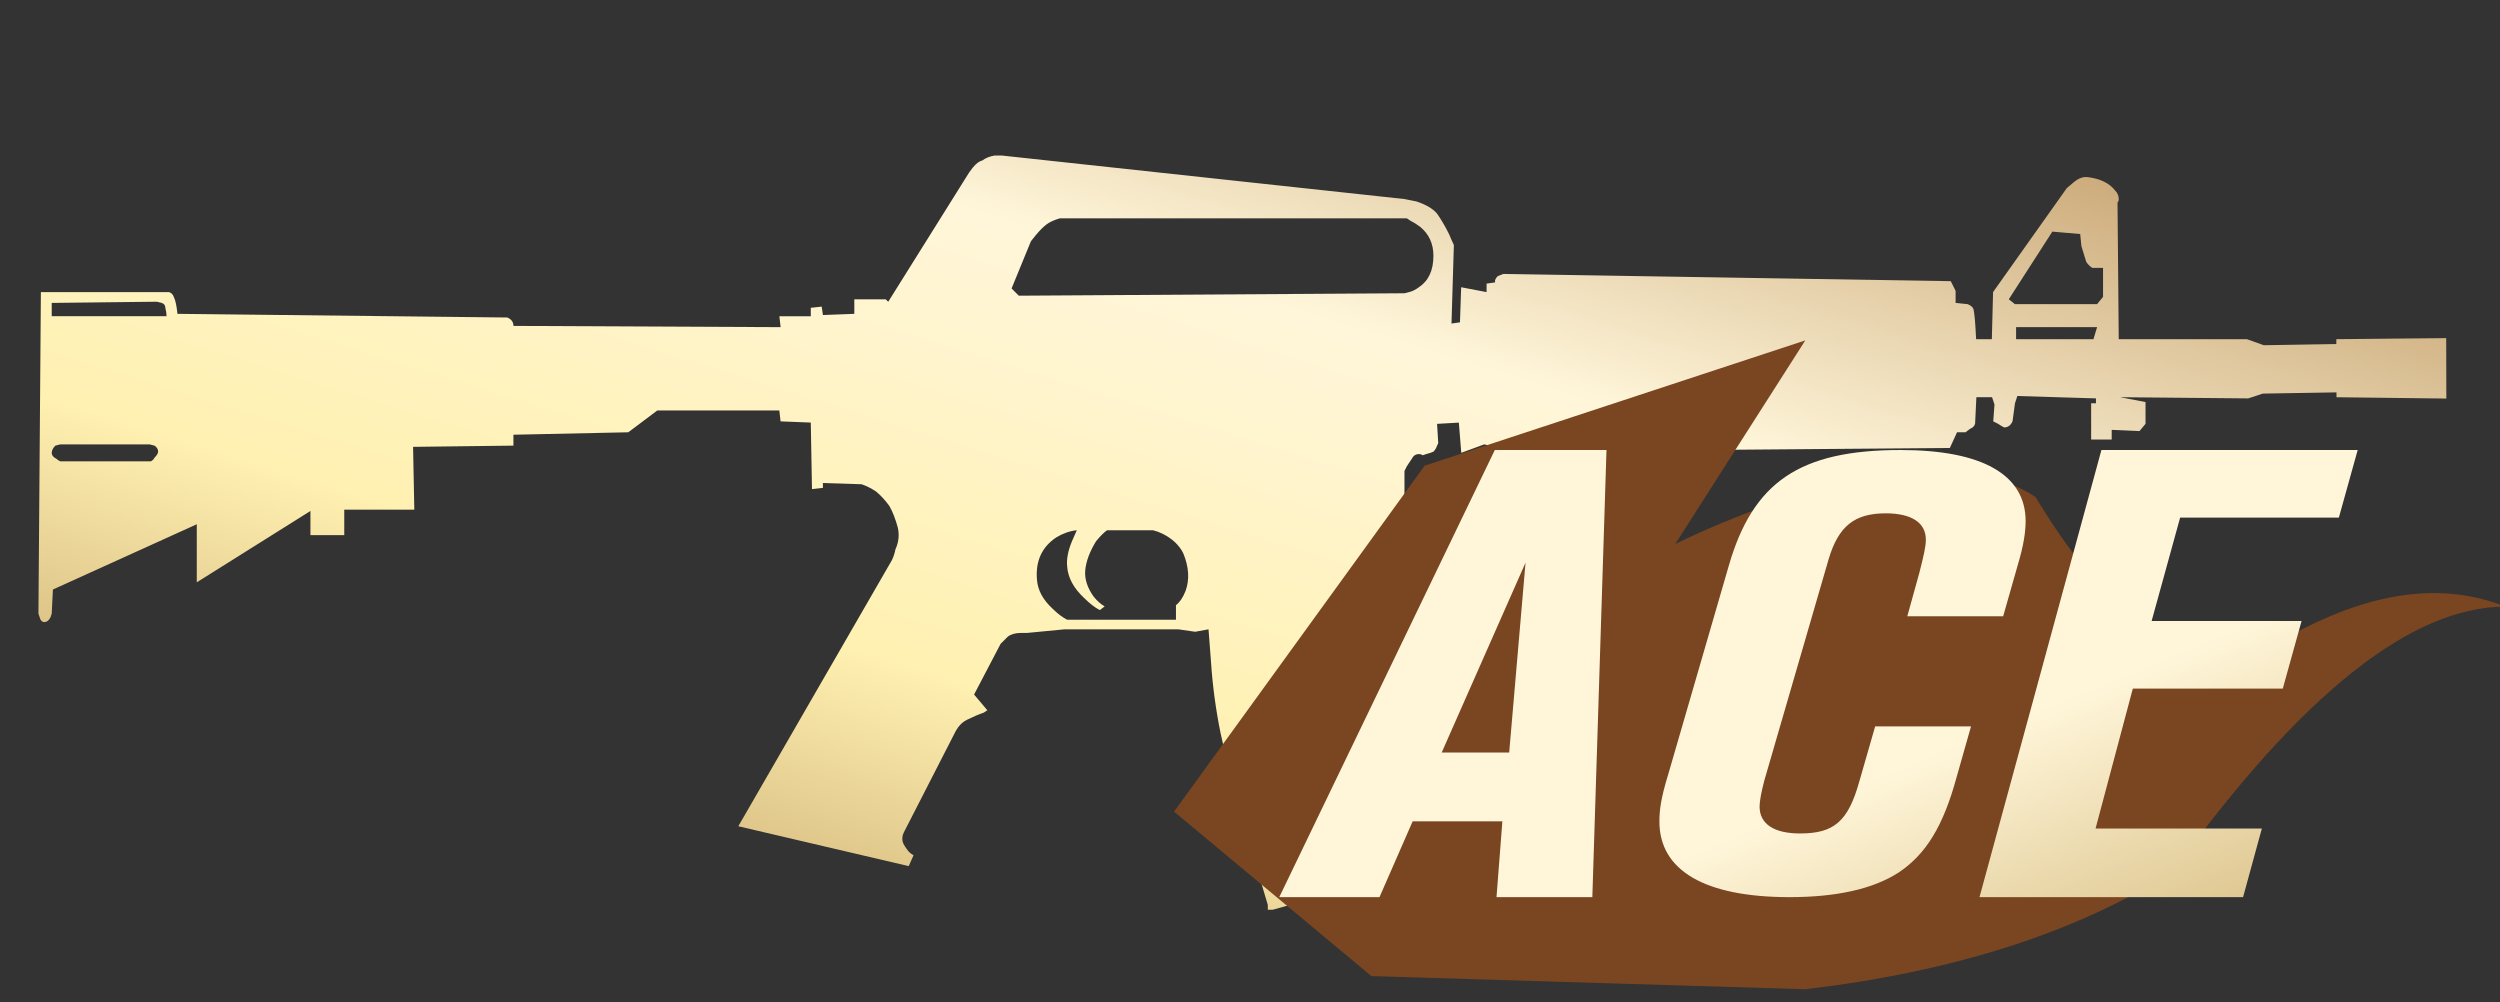 <?xml version="1.0" encoding="utf-8"?>
<!-- Generator: Adobe Illustrator 16.0.0, SVG Export Plug-In . SVG Version: 6.00 Build 0)  -->
<!DOCTYPE svg PUBLIC "-//W3C//DTD SVG 1.1//EN" "http://www.w3.org/Graphics/SVG/1.1/DTD/svg11.dtd">
<svg version="1.1" id="图层_1" xmlns="http://www.w3.org/2000/svg" xmlns:xlink="http://www.w3.org/1999/xlink" x="0px" y="0px"
	 width="79.809px" height="32px" viewBox="0 0 79.809 32" enable-background="new 0 0 79.809 32" xml:space="preserve">
<rect x="0" y="0" width="79.809" height="32" fill="#333333" stroke="none"/>
<rect x="0" fill="none" width="79.809" height="32"/>
<g>
	<g>
		<g>
			
				<linearGradient id="SVGID_1_" gradientUnits="userSpaceOnUse" x1="-261.323" y1="395.778" x2="-262.324" y2="394.777" gradientTransform="matrix(76.87 0 0 -24.079 20160.328 9533.088)">
				<stop  offset="0" style="stop-color:#BB925B"/>
				<stop  offset="0.343" style="stop-color:#FFF6DA"/>
				<stop  offset="0.657" style="stop-color:#FFF1B1"/>
				<stop  offset="1" style="stop-color:#B38B54"/>
			</linearGradient>
			<path fill="url(#SVGID_1_)" d="M78.096,12.723l-3.507-0.042v-0.155l-2.354,0.039l-0.463,0.153l-4.09-0.038l0.811,0.155v0.695
				L68.3,13.762l-0.887-0.039v0.309h-0.656v-1.158h0.154v-0.156l-2.51-0.076l-0.076,0.232l-0.078,0.578
				c-0.024,0.051-0.051,0.09-0.076,0.116c-0.051,0.051-0.116,0.077-0.192,0.077c-0.052-0.025-0.117-0.064-0.193-0.115l-0.154-0.078
				l0.039-0.541l-0.078-0.231h-0.5l-0.041,0.849c-0.024,0.076-0.075,0.128-0.151,0.154l-0.154,0.116h-0.271l-0.23,0.502L48,14.417
				l-0.27-0.153l-0.349-0.078l-0.732,0.27l-0.077-0.965l-0.696,0.04l0.038,0.617l-0.038,0.078c-0.025,0.077-0.063,0.141-0.116,0.192
				c-0.052,0.026-0.129,0.052-0.231,0.078l-0.116,0.039c-0.024-0.026-0.064-0.039-0.116-0.039c-0.103,0-0.179,0.051-0.231,0.155
				c-0.052,0.077-0.104,0.154-0.154,0.231l-0.077,0.154v3.278l0.23,0.078l0.039,0.271L44.6,18.855v1.196
				c0.052,0.927,0.168,1.787,0.348,2.584c0.181,0.8,0.463,1.804,0.849,3.013c0.182,0.617,0.349,1.145,0.502,1.58l0.153,0.194
				l-5.826,1.621h-0.153v-0.155c-0.181-0.617-0.387-1.3-0.618-2.046c-0.438-1.543-0.733-2.688-0.889-3.434
				c-0.152-0.746-0.258-1.519-0.309-2.314l-0.077-1.004l-0.425,0.078l-0.54-0.078h-3.627l-1.196,0.115c-0.052,0-0.116,0-0.191,0
				c-0.182,0-0.323,0.039-0.426,0.117c-0.076,0.075-0.154,0.153-0.231,0.229l-0.848,1.621l0.423,0.502l-0.115,0.076
				c-0.155,0.053-0.335,0.129-0.542,0.232c-0.103,0.051-0.192,0.127-0.27,0.229l-0.077,0.117l-1.66,3.242
				c-0.051,0.102-0.063,0.204-0.038,0.307c0.024,0.078,0.09,0.181,0.192,0.31c0.052,0.051,0.103,0.09,0.154,0.117l-0.154,0.346
				l-5.44-1.273l4.901-8.49c0.051-0.102,0.089-0.217,0.115-0.348c0.104-0.23,0.129-0.461,0.077-0.693
				c-0.077-0.281-0.166-0.514-0.27-0.692c-0.128-0.18-0.271-0.335-0.425-0.463c-0.154-0.103-0.309-0.18-0.463-0.232l-1.234-0.039
				v0.155l-0.349,0.038l-0.038-2.123l-0.965-0.038l-0.039-0.348h-3.896L20.057,13.8l-3.667,0.078v0.348l-3.203,0.039l0.039,2.006
				H10.99v0.812H9.91v-0.771L6.282,18.59v-1.854L1.689,18.82l-0.038,0.771l-0.039,0.115c-0.052,0.104-0.117,0.153-0.193,0.153
				s-0.128-0.051-0.153-0.153l-0.039-0.119L1.305,9.325h4.09C5.472,9.35,5.522,9.4,5.548,9.479c0.052,0.103,0.091,0.283,0.117,0.54
				L16.2,10.136c0.052,0.026,0.09,0.051,0.115,0.076c0.051,0.052,0.077,0.116,0.077,0.192l8.528,0.04l-0.039-0.348h1.003v-0.27
				l0.348-0.038l0.039,0.269l1.002-0.038V9.556h1.004l0.078,0.078l2.585-4.13l0.115-0.153c0.104-0.129,0.206-0.206,0.31-0.231
				c0.102-0.078,0.232-0.129,0.385-0.155c0.078,0,0.155,0,0.232,0l12.851,1.389l0.385,0.077c0.31,0.103,0.527,0.232,0.656,0.386
				c0.128,0.181,0.257,0.399,0.385,0.656c0.053,0.128,0.104,0.244,0.154,0.348l-0.076,2.508l0.271-0.039l0.038-1.12l0.811,0.155
				V9.054l0.271-0.039c0-0.025,0-0.051,0-0.076c0.025-0.052,0.052-0.091,0.077-0.117c0.051-0.026,0.116-0.051,0.192-0.077
				l14.279,0.231l0.154,0.31V9.67l0.387,0.04l0.076,0.038c0.078,0.051,0.114,0.103,0.114,0.154c0.025,0.103,0.054,0.412,0.078,0.926
				h0.502l0.039-1.504l2.354-3.319l0.229-0.193c0.154-0.129,0.31-0.18,0.463-0.154c0.388,0.051,0.67,0.192,0.851,0.424
				c0.076,0.077,0.115,0.167,0.115,0.27c0,0.051-0.015,0.09-0.039,0.116l0.039,4.36h4.092l0.539,0.193l2.315-0.038v-0.155
				l3.508-0.034 M66.793,8.552C66.715,8.5,66.65,8.437,66.6,8.358c-0.025-0.077-0.078-0.244-0.154-0.501l-0.039-0.386l-0.889-0.077
				l-1.39,2.16l0.195,0.155h2.623l0.191-0.232V8.552H66.793z M64.361,10.829h2.469l0.117-0.385h-2.586V10.829z M44.912,6.97H34.105
				c-0.077,0-0.167,0-0.27,0c-0.181,0.052-0.321,0.116-0.425,0.193c-0.103,0.078-0.219,0.193-0.347,0.347L32.91,7.703l-0.617,1.506
				l0.231,0.231l12.311-0.078l0.153-0.038c0.104-0.026,0.206-0.078,0.309-0.155c0.31-0.206,0.463-0.541,0.463-1.004
				c0-0.386-0.142-0.694-0.425-0.925c-0.103-0.078-0.206-0.142-0.308-0.193L44.912,6.97z M4.932,14.226l-0.155-0.039H1.921
				l-0.153,0.039c-0.078,0.077-0.116,0.154-0.116,0.231s0.051,0.141,0.154,0.193c0.024,0.026,0.063,0.051,0.115,0.077h2.896
				c0.052-0.026,0.09-0.064,0.116-0.116c0.076-0.077,0.115-0.141,0.115-0.193C5.047,14.34,5.009,14.278,4.932,14.226z M1.651,9.67
				v0.425h3.666c0-0.077-0.013-0.167-0.039-0.27c0-0.077-0.039-0.128-0.116-0.155L5.009,9.632L1.651,9.67z M37.117,17.041
				c-0.103-0.051-0.206-0.088-0.309-0.114h-1.467c-0.103,0.075-0.219,0.192-0.348,0.347c-0.206,0.334-0.321,0.644-0.348,0.927
				c-0.025,0.28,0.065,0.563,0.271,0.848c0.104,0.129,0.218,0.234,0.349,0.31l-0.155,0.117c-0.154-0.078-0.321-0.207-0.502-0.388
				c-0.333-0.31-0.514-0.644-0.54-1.002c-0.025-0.231,0.026-0.502,0.155-0.812l0.153-0.347c-0.231,0.024-0.451,0.104-0.656,0.229
				c-0.463,0.309-0.667,0.76-0.616,1.352c0.025,0.334,0.192,0.643,0.501,0.926c0.153,0.154,0.309,0.271,0.463,0.351h3.473V19.32
				c0.129-0.104,0.231-0.258,0.31-0.465c0.128-0.359,0.103-0.758-0.078-1.195C37.644,17.402,37.426,17.197,37.117,17.041z"/>
		</g>
	</g>
</g>
<g>
	<g>
		<path fill="#7A4621" d="M37.48,25.91l6.298,5.25l13.854,0.42c4.759-0.561,8.677-1.82,11.756-3.779
			c4.058-5.623,7.589-8.435,10.592-8.435c-2.039-0.813-4.372-0.48-7,1c-2.628,1.479-5.295-0.021-8-4.5
			c-2.52-1.68-7.457-0.462-11.5,1.5l4.152-6.5l-12.152,4L37.48,25.91z"/>
	</g>
</g>
<linearGradient id="SVGID_2_" gradientUnits="userSpaceOnUse" x1="-258.085" y1="384.13" x2="-257.085" y2="383.128" gradientTransform="matrix(34.428 0 0 -14.275 8927.396 5498.261)">
	<stop  offset="0.607" style="stop-color:#FFF6DA"/>
	<stop  offset="1" style="stop-color:#D6BB7E"/>
</linearGradient>
<path fill="url(#SVGID_2_)" d="M51.285,14.366h-3.565l-6.881,14.274h3.199l1.059-2.42h2.864l-0.187,2.42h3.059L51.285,14.366z
	 M48.701,17.961l-0.522,6.062h-2.155L48.701,17.961z M64.665,16.636c0-1.482-1.386-2.27-3.993-2.27c-3.23,0-4.709,1.03-5.479,3.681
	l-1.931,6.651c-0.241,0.78-0.288,1.167-0.288,1.528c0,1.568,1.456,2.414,4.157,2.414c1.486,0,2.654-0.256,3.471-0.78
	c0.88-0.584,1.433-1.483,1.86-3.051l0.46-1.62h-3.06l-0.506,1.758c-0.357,1.279-0.81,1.66-1.892,1.66
	c-0.833,0-1.292-0.303-1.292-0.859c0-0.171,0.055-0.459,0.148-0.82l2.055-7.072c0.312-1.049,0.817-1.469,1.821-1.469
	c0.833,0,1.284,0.302,1.284,0.84c0,0.229-0.07,0.518-0.21,1.068l-0.382,1.378h3.06l0.475-1.666
	C64.594,17.436,64.665,16.996,64.665,16.636z M75.266,14.366h-8.181l-3.892,14.274h8.414l0.6-2.191h-5.309l1.19-4.467h4.787
	l0.6-2.158h-4.787l0.91-3.3h5.067L75.266,14.366z"/>
</svg>
